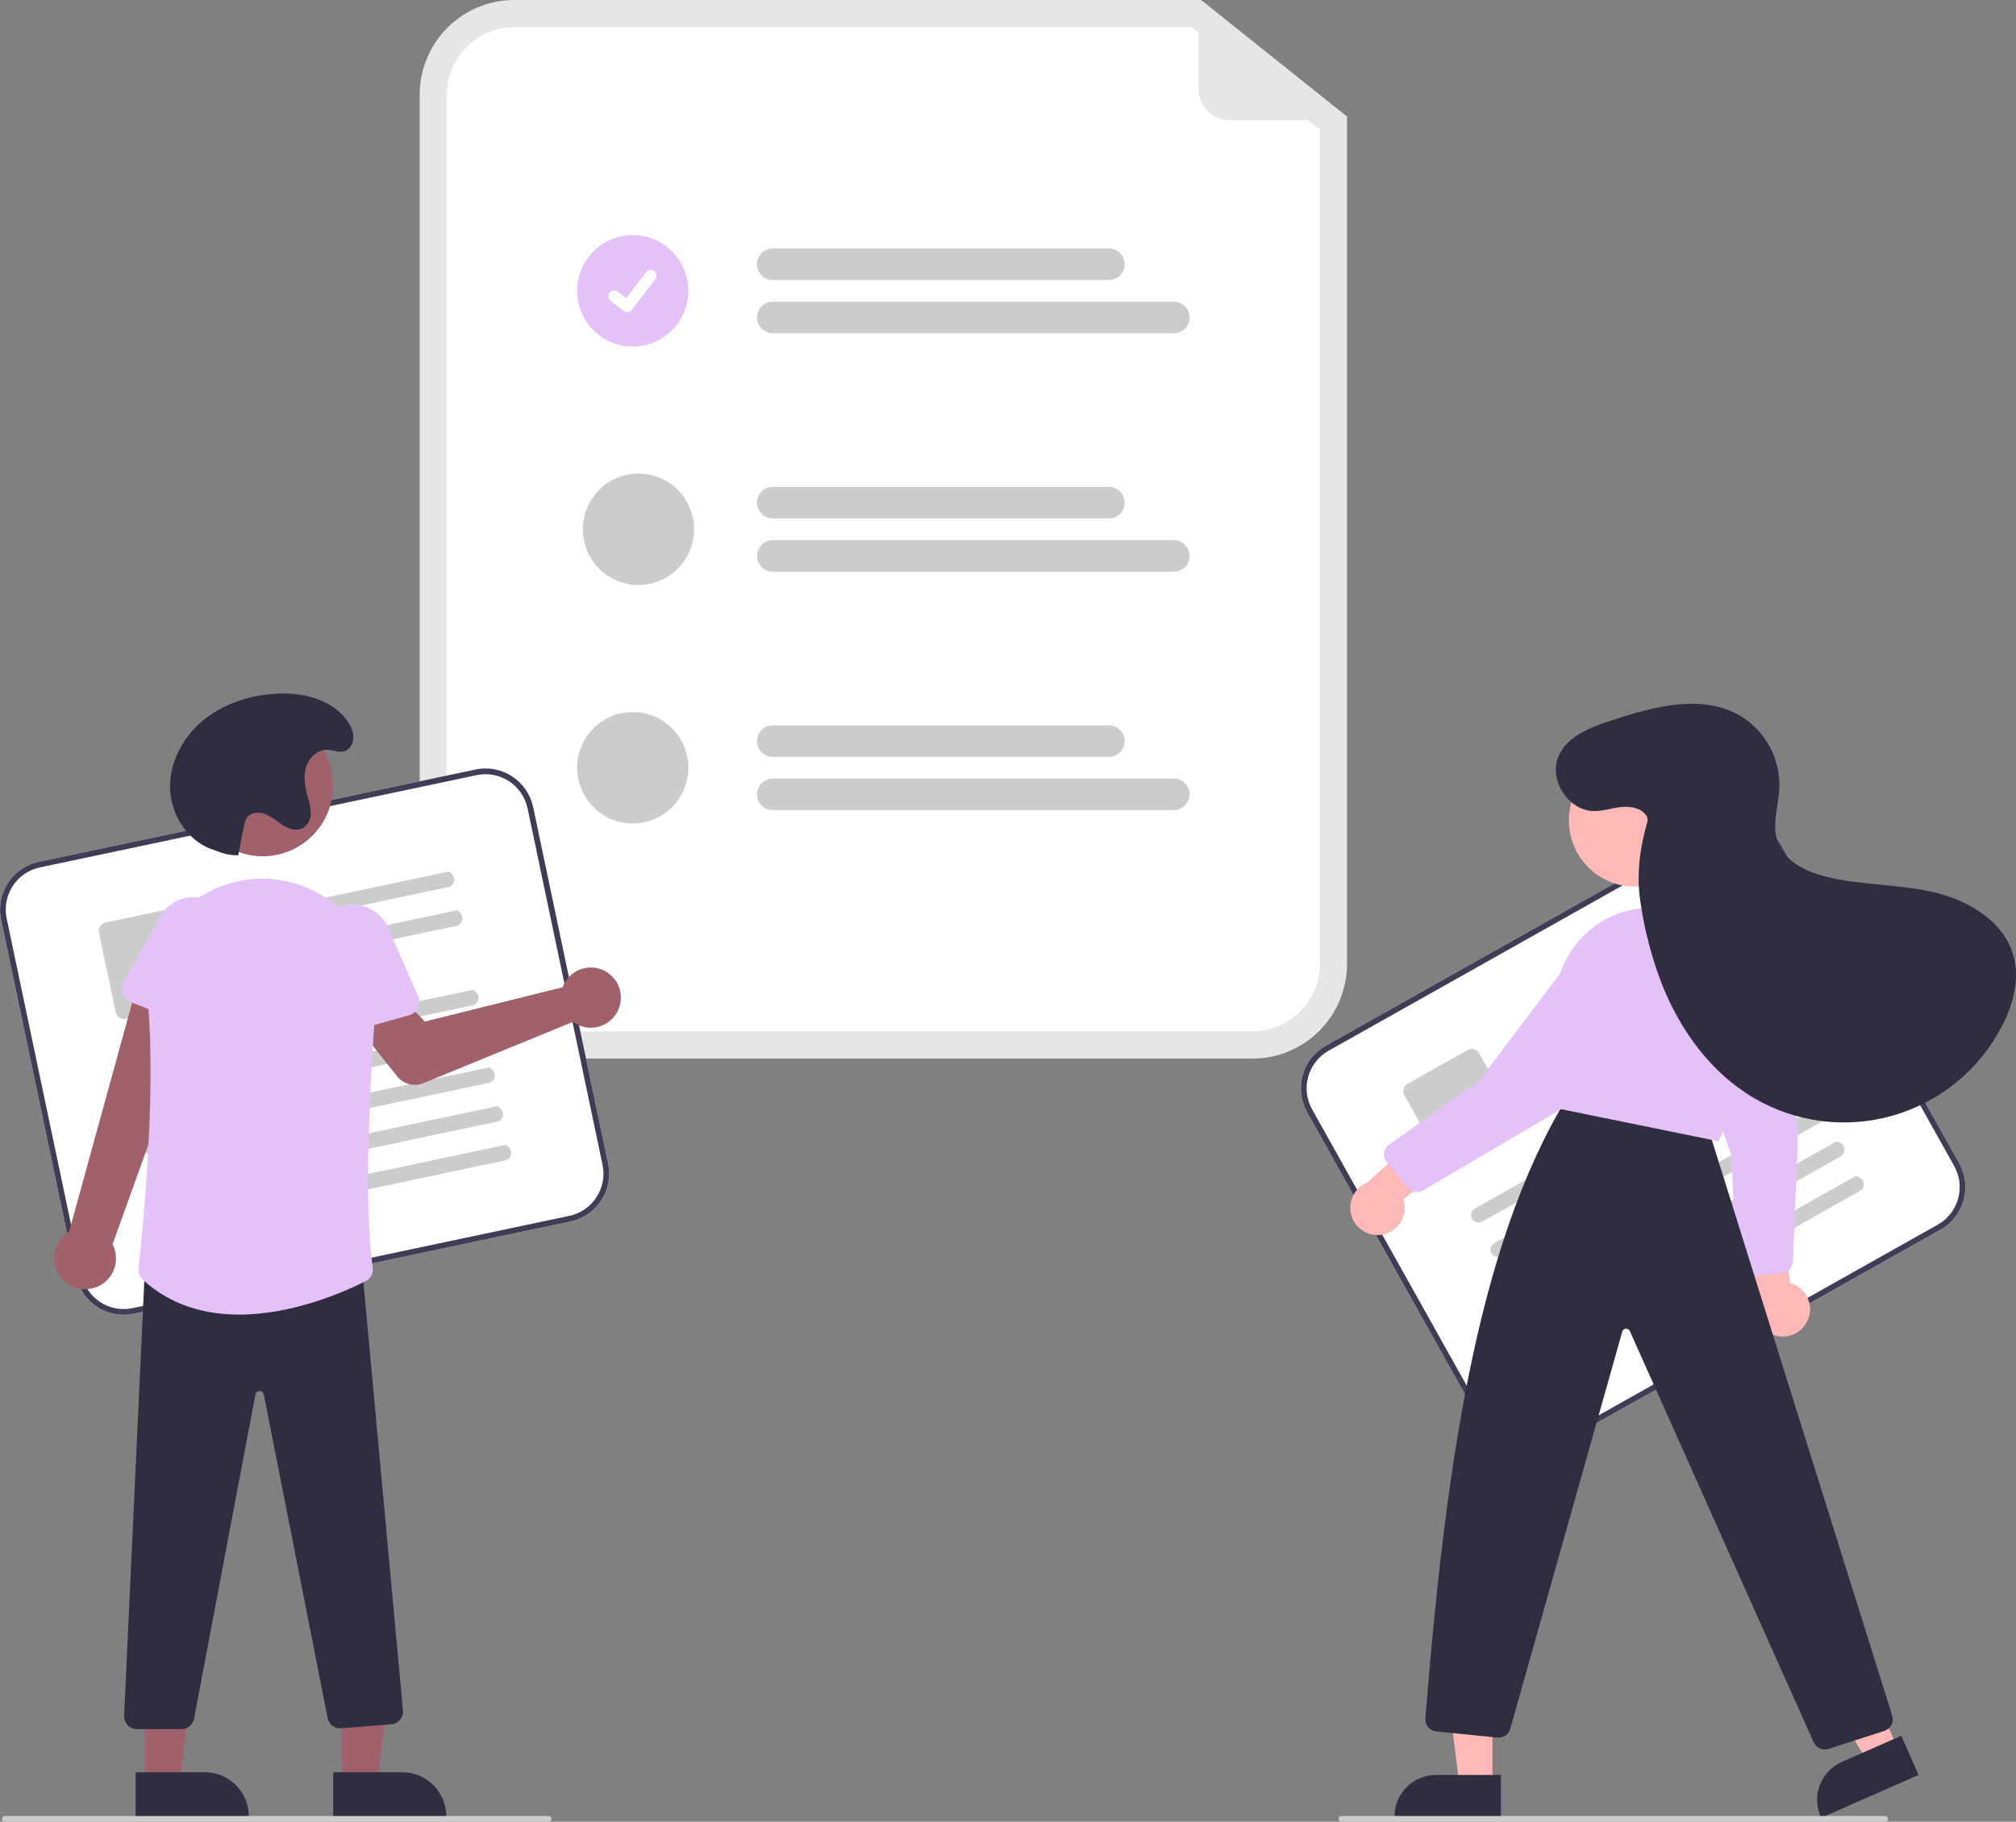 <svg width="260" height="235" viewBox="0 0 260 235" fill="none" xmlns="http://www.w3.org/2000/svg">
<rect x="0" y="0" width="260" height="235" fill="#808080" stroke="none"/>
<g clip-path="url(#clip0)">
<path d="M161.543 136.559H66.307C63.078 136.555 59.982 135.268 57.698 132.978C55.414 130.689 54.13 127.584 54.126 124.346V12.213C54.13 8.975 55.414 5.871 57.698 3.581C59.982 1.292 63.078 0.004 66.307 0H154.908L173.724 15.036V124.346C173.72 127.584 172.436 130.689 170.152 132.978C167.868 135.268 164.772 136.555 161.543 136.559Z" fill="#E6E6E6"/>
<path d="M66.307 3.516C64.007 3.518 61.803 4.435 60.176 6.066C58.55 7.696 57.635 9.907 57.633 12.213V124.346C57.635 126.652 58.55 128.863 60.176 130.493C61.803 132.124 64.007 133.041 66.307 133.043H161.542C163.842 133.041 166.047 132.124 167.673 130.493C169.3 128.863 170.214 126.652 170.217 124.346V16.73L153.681 3.516H66.307Z" fill="white"/>
<path d="M143.019 36.121H99.66C99.394 36.121 99.13 36.069 98.884 35.967C98.638 35.864 98.414 35.715 98.226 35.526C98.037 35.337 97.888 35.113 97.786 34.866C97.684 34.619 97.632 34.355 97.632 34.088C97.632 33.821 97.684 33.556 97.786 33.309C97.888 33.062 98.037 32.838 98.226 32.65C98.414 32.461 98.638 32.311 98.884 32.209C99.13 32.106 99.394 32.054 99.66 32.054H143.019C143.286 32.054 143.549 32.106 143.795 32.209C144.042 32.311 144.265 32.461 144.454 32.65C144.642 32.838 144.791 33.062 144.893 33.309C144.995 33.556 145.048 33.821 145.048 34.088C145.048 34.355 144.995 34.619 144.893 34.866C144.791 35.113 144.642 35.337 144.454 35.526C144.265 35.715 144.042 35.864 143.795 35.967C143.549 36.069 143.286 36.121 143.019 36.121Z" fill="#CCCCCC"/>
<path d="M151.387 42.985H99.66C99.122 42.985 98.606 42.771 98.226 42.389C97.845 42.008 97.632 41.491 97.632 40.951C97.632 40.412 97.845 39.895 98.226 39.513C98.606 39.132 99.122 38.918 99.66 38.918H151.387C151.925 38.918 152.441 39.132 152.821 39.513C153.202 39.895 153.415 40.412 153.415 40.951C153.415 41.491 153.202 42.008 152.821 42.389C152.441 42.771 151.925 42.985 151.387 42.985Z" fill="#CCCCCC"/>
<path d="M143.019 66.881H99.66C99.122 66.881 98.606 66.667 98.226 66.286C97.845 65.904 97.632 65.387 97.632 64.848C97.632 64.308 97.845 63.791 98.226 63.41C98.606 63.028 99.122 62.814 99.66 62.814H143.019C143.557 62.814 144.073 63.028 144.454 63.41C144.834 63.791 145.048 64.308 145.048 64.848C145.048 65.387 144.834 65.904 144.454 66.286C144.073 66.667 143.557 66.881 143.019 66.881Z" fill="#CCCCCC"/>
<path d="M151.387 73.745H99.66C99.122 73.745 98.606 73.531 98.226 73.15C97.845 72.768 97.632 72.251 97.632 71.712C97.632 71.172 97.845 70.655 98.226 70.273C98.606 69.892 99.122 69.678 99.66 69.678H151.387C151.925 69.678 152.441 69.892 152.821 70.273C153.202 70.655 153.415 71.172 153.415 71.712C153.415 72.251 153.202 72.768 152.821 73.15C152.441 73.531 151.925 73.745 151.387 73.745Z" fill="#CCCCCC"/>
<path d="M143.019 97.641H99.66C99.122 97.641 98.606 97.427 98.226 97.046C97.845 96.664 97.632 96.147 97.632 95.608C97.632 95.068 97.845 94.551 98.226 94.17C98.606 93.788 99.122 93.574 99.66 93.574H143.019C143.557 93.574 144.073 93.788 144.454 94.17C144.834 94.551 145.048 95.068 145.048 95.608C145.048 96.147 144.834 96.664 144.454 97.046C144.073 97.427 143.557 97.641 143.019 97.641Z" fill="#CCCCCC"/>
<path d="M151.387 104.505H99.66C99.122 104.505 98.606 104.291 98.226 103.91C97.845 103.528 97.632 103.011 97.632 102.471C97.632 101.932 97.845 101.415 98.226 101.033C98.606 100.652 99.122 100.438 99.66 100.438H151.387C151.925 100.438 152.441 100.652 152.821 101.033C153.202 101.415 153.415 101.932 153.415 102.471C153.415 103.011 153.202 103.528 152.821 103.91C152.441 104.291 151.925 104.505 151.387 104.505Z" fill="#CCCCCC"/>
<path d="M81.604 44.708C85.564 44.708 88.774 41.489 88.774 37.52C88.774 33.55 85.564 30.331 81.604 30.331C77.644 30.331 74.435 33.55 74.435 37.52C74.435 41.489 77.644 44.708 81.604 44.708Z" fill="#E4C1F9"/>
<path d="M80.894 40.261C80.732 40.262 80.575 40.209 80.446 40.112L80.438 40.106L78.753 38.814C78.596 38.693 78.493 38.514 78.467 38.317C78.441 38.119 78.495 37.92 78.615 37.762C78.736 37.604 78.914 37.501 79.111 37.474C79.308 37.448 79.507 37.502 79.665 37.623L80.756 38.462L83.335 35.088C83.395 35.01 83.469 34.945 83.554 34.895C83.639 34.846 83.734 34.814 83.831 34.801C83.928 34.788 84.027 34.795 84.122 34.82C84.217 34.846 84.306 34.889 84.384 34.949L84.385 34.95L84.368 34.972L84.385 34.95C84.542 35.071 84.645 35.25 84.671 35.447C84.697 35.644 84.644 35.844 84.523 36.002L81.49 39.968C81.42 40.059 81.329 40.133 81.226 40.184C81.123 40.235 81.009 40.261 80.894 40.261L80.894 40.261Z" fill="white"/>
<path d="M82.342 75.468C86.302 75.468 89.512 72.249 89.512 68.279C89.512 64.31 86.302 61.091 82.342 61.091C78.383 61.091 75.173 64.31 75.173 68.279C75.173 72.249 78.383 75.468 82.342 75.468Z" fill="#CCCCCC"/>
<path d="M81.604 106.228C85.564 106.228 88.774 103.009 88.774 99.04C88.774 95.07 85.564 91.852 81.604 91.852C77.644 91.852 74.435 95.07 74.435 99.04C74.435 103.009 77.644 106.228 81.604 106.228Z" fill="#CCCCCC"/>
<path d="M173.357 15.52H158.619C157.543 15.52 156.511 15.091 155.75 14.328C154.989 13.566 154.562 12.531 154.562 11.452V0.538C154.562 0.491 154.575 0.444 154.6 0.403C154.626 0.363 154.662 0.33 154.705 0.309C154.748 0.289 154.796 0.28 154.843 0.286C154.89 0.291 154.935 0.309 154.973 0.339L173.515 15.066C173.556 15.099 173.586 15.144 173.601 15.195C173.616 15.245 173.614 15.299 173.597 15.349C173.58 15.399 173.547 15.442 173.504 15.473C173.461 15.503 173.41 15.52 173.357 15.52Z" fill="#E6E6E6"/>
<path d="M73.585 157.569L17.239 169.477C15.611 169.819 13.914 169.499 12.52 168.589C11.126 167.678 10.149 166.25 9.805 164.618L0.136 118.629C-0.206 116.996 0.113 115.294 1.021 113.897C1.93 112.5 3.354 111.521 4.982 111.175L61.328 99.268C62.956 98.925 64.653 99.245 66.047 100.156C67.441 101.066 68.417 102.494 68.762 104.126L78.431 150.116C78.772 151.748 78.454 153.45 77.545 154.847C76.637 156.244 75.213 157.223 73.585 157.569Z" fill="white"/>
<path d="M73.585 157.569L17.239 169.477C15.611 169.819 13.914 169.499 12.52 168.589C11.126 167.678 10.149 166.25 9.805 164.618L0.136 118.629C-0.206 116.996 0.113 115.294 1.021 113.897C1.93 112.5 3.354 111.521 4.982 111.175L61.328 99.268C62.956 98.925 64.653 99.245 66.047 100.156C67.441 101.066 68.417 102.494 68.762 104.126L78.431 150.116C78.772 151.748 78.454 153.45 77.545 154.847C76.637 156.244 75.213 157.223 73.585 157.569ZM5.134 111.899C3.698 112.204 2.441 113.068 1.64 114.301C0.838 115.534 0.557 117.035 0.858 118.476L10.527 164.465C10.831 165.905 11.693 167.165 12.923 167.969C14.152 168.772 15.65 169.054 17.087 168.752L73.433 156.845C74.869 156.54 76.125 155.676 76.927 154.443C77.729 153.21 78.01 151.709 77.709 150.268L68.04 104.279C67.735 102.839 66.874 101.579 65.644 100.775C64.414 99.972 62.917 99.69 61.48 99.992L5.134 111.899Z" fill="#3F3D56"/>
<path d="M57.827 114.432L29.39 120.441C29.141 120.499 28.879 120.46 28.658 120.332C28.437 120.204 28.272 119.997 28.198 119.752C28.163 119.624 28.156 119.491 28.175 119.36C28.194 119.229 28.239 119.103 28.308 118.991C28.377 118.878 28.468 118.78 28.576 118.704C28.684 118.628 28.806 118.575 28.935 118.547L57.883 112.43C59.013 113.069 58.656 114.257 57.826 114.432L57.827 114.432Z" fill="#CCCCCC"/>
<path d="M58.878 119.433L30.441 125.442C30.192 125.5 29.931 125.461 29.709 125.333C29.488 125.205 29.323 124.997 29.249 124.753C29.215 124.625 29.207 124.491 29.226 124.361C29.245 124.23 29.291 124.104 29.36 123.991C29.429 123.879 29.52 123.781 29.628 123.705C29.735 123.629 29.858 123.576 29.987 123.548L58.934 117.431C60.064 118.07 59.707 119.257 58.878 119.433L58.878 119.433Z" fill="#CCCCCC"/>
<path d="M24.892 129.588L16.213 131.423C15.93 131.482 15.635 131.427 15.392 131.268C15.149 131.109 14.979 130.861 14.919 130.577L12.761 120.309C12.701 120.025 12.757 119.729 12.915 119.485C13.073 119.242 13.321 119.072 13.604 119.012L22.283 117.178C22.566 117.118 22.862 117.174 23.104 117.332C23.347 117.491 23.517 117.739 23.577 118.023L25.736 128.291C25.795 128.575 25.74 128.871 25.581 129.115C25.423 129.358 25.175 129.528 24.892 129.589V129.588Z" fill="#CCCCCC"/>
<path d="M60.948 129.689L17.548 138.861C17.299 138.919 17.038 138.88 16.816 138.752C16.595 138.624 16.43 138.416 16.356 138.171C16.322 138.044 16.314 137.91 16.333 137.779C16.352 137.649 16.397 137.523 16.466 137.41C16.535 137.298 16.627 137.2 16.735 137.124C16.842 137.048 16.965 136.994 17.094 136.967L61.004 127.688C62.135 128.326 61.777 129.514 60.948 129.689Z" fill="#CCCCCC"/>
<path d="M62 134.692L18.6 143.863C18.351 143.921 18.089 143.882 17.868 143.754C17.647 143.626 17.482 143.419 17.408 143.174C17.373 143.046 17.366 142.913 17.385 142.782C17.404 142.651 17.449 142.525 17.518 142.413C17.587 142.3 17.678 142.203 17.786 142.126C17.894 142.05 18.016 141.997 18.145 141.97L62.056 132.69C63.186 133.329 62.829 134.516 62 134.692Z" fill="#CCCCCC"/>
<path d="M63.051 139.691L19.651 148.862C19.402 148.92 19.14 148.881 18.919 148.753C18.698 148.625 18.533 148.418 18.459 148.173C18.424 148.045 18.417 147.912 18.436 147.781C18.455 147.65 18.5 147.524 18.569 147.412C18.638 147.299 18.729 147.202 18.837 147.125C18.945 147.049 19.067 146.996 19.196 146.969L63.107 137.689C64.237 138.328 63.88 139.516 63.051 139.691Z" fill="#CCCCCC"/>
<path d="M64.102 144.693L20.702 153.864C20.453 153.922 20.192 153.883 19.971 153.755C19.749 153.627 19.585 153.42 19.51 153.175C19.476 153.047 19.468 152.914 19.487 152.783C19.506 152.652 19.552 152.526 19.621 152.414C19.69 152.301 19.781 152.204 19.889 152.127C19.997 152.051 20.119 151.998 20.248 151.971L64.159 142.691C65.289 143.33 64.932 144.518 64.102 144.693Z" fill="#CCCCCC"/>
<path d="M65.153 149.692L21.753 158.864C21.505 158.922 21.243 158.883 21.022 158.755C20.8 158.627 20.636 158.419 20.561 158.174C20.527 158.047 20.519 157.913 20.538 157.782C20.557 157.651 20.603 157.526 20.672 157.413C20.741 157.3 20.832 157.203 20.94 157.127C21.048 157.051 21.17 156.997 21.299 156.97L65.21 147.691C66.34 148.329 65.983 149.517 65.153 149.692Z" fill="#CCCCCC"/>
<path d="M72.815 126.797C72.716 126.976 72.632 127.163 72.562 127.356L54.795 131.776L51.704 128.57L46.269 132.614L51.19 138.823C51.588 139.324 52.137 139.683 52.755 139.845C53.374 140.007 54.028 139.964 54.619 139.721L73.898 131.823C74.532 132.291 75.293 132.554 76.079 132.578C76.866 132.601 77.641 132.384 78.301 131.955C78.962 131.527 79.477 130.907 79.777 130.177C80.077 129.448 80.149 128.645 79.983 127.874C79.817 127.103 79.42 126.4 78.846 125.861C78.272 125.321 77.548 124.97 76.77 124.853C75.992 124.736 75.196 124.859 74.49 125.206C73.783 125.554 73.199 126.108 72.815 126.797L72.815 126.797Z" fill="#A0616A"/>
<path d="M12.168 166.133C12.722 165.962 13.232 165.671 13.661 165.28C14.091 164.89 14.43 164.41 14.654 163.874C14.879 163.338 14.983 162.759 14.96 162.179C14.938 161.598 14.788 161.029 14.522 160.513L26.75 126.44L18.258 124.932L8.909 158.898C8.073 159.403 7.451 160.198 7.161 161.132C6.87 162.066 6.932 163.075 7.333 163.967C7.735 164.859 8.449 165.572 9.34 165.971C10.231 166.37 11.237 166.428 12.168 166.133Z" fill="#A0616A"/>
<path d="M25.197 132.489L16.813 129.263C16.574 129.171 16.358 129.029 16.18 128.846C16.001 128.663 15.863 128.443 15.777 128.202C15.69 127.961 15.657 127.704 15.678 127.449C15.7 127.194 15.776 126.946 15.901 126.723L20.299 118.905C20.775 117.684 21.714 116.702 22.91 116.174C24.107 115.646 25.463 115.615 26.682 116.088C27.901 116.562 28.883 117.5 29.413 118.698C29.943 119.896 29.977 121.256 29.509 122.479L27.569 131.212C27.514 131.462 27.405 131.697 27.25 131.902C27.096 132.106 26.899 132.274 26.674 132.395C26.449 132.516 26.201 132.587 25.946 132.603C25.691 132.62 25.435 132.58 25.197 132.489V132.489Z" fill="#E4C1F9"/>
<path d="M44.12 230.102L48.645 230.102L50.798 212.602L44.119 212.602L44.12 230.102Z" fill="#A0616A"/>
<path d="M42.966 228.621L51.878 228.621H51.878C52.624 228.621 53.362 228.768 54.052 229.054C54.741 229.34 55.367 229.76 55.894 230.288C56.422 230.817 56.84 231.445 57.125 232.136C57.411 232.827 57.558 233.567 57.558 234.315V234.5L42.966 234.5L42.966 228.621Z" fill="#2F2E41"/>
<path d="M18.65 230.102L23.176 230.102L25.328 212.602L18.649 212.602L18.65 230.102Z" fill="#A0616A"/>
<path d="M17.496 228.621L26.408 228.621H26.408C27.154 228.621 27.893 228.768 28.582 229.054C29.271 229.34 29.897 229.76 30.424 230.288C30.952 230.817 31.37 231.445 31.655 232.136C31.941 232.827 32.088 233.567 32.088 234.315V234.5L17.496 234.5L17.496 228.621Z" fill="#2F2E41"/>
<path d="M23.394 223.059H17.668C17.443 223.059 17.22 223.013 17.014 222.924C16.807 222.835 16.62 222.706 16.465 222.543C16.31 222.379 16.19 222.186 16.111 221.975C16.033 221.764 15.998 221.539 16.008 221.314L18.729 162.719L18.9 162.714L46.555 161.991L51.966 220.62C51.987 220.84 51.964 221.062 51.899 221.273C51.833 221.483 51.727 221.679 51.585 221.848C51.444 222.017 51.27 222.157 51.074 222.258C50.879 222.359 50.665 222.42 50.445 222.438L44.013 222.954C43.608 222.986 43.207 222.869 42.883 222.625C42.559 222.38 42.335 222.026 42.253 221.628L34.025 179.892C34.003 179.765 33.935 179.65 33.836 179.569C33.736 179.488 33.611 179.445 33.483 179.448H33.48C33.352 179.445 33.226 179.489 33.127 179.571C33.027 179.653 32.961 179.769 32.939 179.896L25.024 221.715C24.949 222.093 24.746 222.434 24.449 222.679C24.152 222.924 23.779 223.058 23.394 223.059Z" fill="#2F2E41"/>
<path d="M33.885 110.459C38.892 110.459 42.951 106.39 42.951 101.37C42.951 96.35 38.892 92.28 33.885 92.28C28.878 92.28 24.819 96.35 24.819 101.37C24.819 106.39 28.878 110.459 33.885 110.459Z" fill="#A0616A"/>
<path d="M30.845 169.586C26.524 169.586 22.085 168.447 18.406 165.08C18.21 164.902 18.059 164.68 17.965 164.433C17.87 164.185 17.836 163.919 17.864 163.655C18.257 160.108 20.168 141.791 19.092 129.555C18.882 127.269 19.205 124.966 20.035 122.827C20.865 120.688 22.179 118.772 23.874 117.23C25.54 115.691 27.539 114.561 29.715 113.929C31.89 113.298 34.183 113.181 36.411 113.59H36.411C36.524 113.61 36.636 113.632 36.749 113.653C44.008 115.062 49.051 121.797 48.48 129.319C47.648 140.296 46.901 155.143 48.073 163.54C48.122 163.883 48.062 164.233 47.902 164.541C47.742 164.849 47.49 165.099 47.182 165.256C44.515 166.606 37.833 169.586 30.845 169.586Z" fill="#E4C1F9"/>
<path d="M42.675 133.143C42.462 133.001 42.283 132.814 42.148 132.597C42.014 132.379 41.928 132.134 41.897 131.88L40.792 123.002C40.441 121.739 40.604 120.389 41.245 119.247C41.886 118.104 42.953 117.264 44.211 116.909C45.47 116.554 46.817 116.713 47.958 117.353C49.099 117.992 49.941 119.059 50.298 120.32L53.937 128.521C54.041 128.755 54.093 129.009 54.09 129.265C54.087 129.521 54.029 129.774 53.92 130.005C53.812 130.237 53.654 130.443 53.459 130.608C53.264 130.773 53.035 130.894 52.789 130.963L44.137 133.376C43.891 133.445 43.633 133.46 43.381 133.42C43.129 133.379 42.888 133.285 42.675 133.143Z" fill="#E4C1F9"/>
<path d="M30.72 110.331C29.862 110.347 29.009 110.192 28.211 109.876C27.86 109.74 27.495 109.629 27.145 109.493C24.049 108.294 22.01 104.988 21.937 101.662C21.863 98.335 23.582 95.107 26.133 92.979C28.685 90.851 31.989 89.759 35.299 89.506C38.863 89.234 42.877 90.14 44.869 93.116C45.399 93.909 45.77 94.87 45.456 95.826C45.361 96.115 45.193 96.374 44.968 96.577C44.079 97.37 43.192 96.774 42.285 96.721C41.039 96.648 39.919 97.66 39.517 98.845C39.115 100.03 39.292 101.334 39.617 102.543C39.864 103.27 40.02 104.025 40.081 104.791C40.107 105.175 40.035 105.56 39.872 105.908C39.708 106.257 39.459 106.557 39.147 106.782C38.368 107.254 37.345 106.981 36.566 106.509C35.787 106.038 35.113 105.383 34.271 105.036C33.43 104.69 32.299 104.766 31.809 105.535C31.653 105.815 31.548 106.12 31.497 106.437C31.058 108.443 31.159 108.325 30.72 110.331V110.331Z" fill="#2F2E41"/>
<path d="M70.75 235H0.616C0.518 235 0.424 234.961 0.355 234.892C0.285 234.822 0.247 234.728 0.247 234.63C0.247 234.532 0.285 234.438 0.355 234.368C0.424 234.299 0.518 234.26 0.616 234.26H70.75C70.848 234.26 70.942 234.299 71.011 234.368C71.08 234.438 71.119 234.532 71.119 234.63C71.119 234.728 71.08 234.822 71.011 234.892C70.942 234.961 70.848 235 70.75 235Z" fill="#CCCCCC"/>
<path d="M250.273 158.627L200.051 186.87C198.599 187.684 196.884 187.888 195.282 187.436C193.681 186.985 192.323 185.915 191.508 184.461L168.574 143.469C167.762 142.013 167.558 140.294 168.009 138.688C168.459 137.083 169.527 135.722 170.977 134.904L221.2 106.661C222.652 105.846 224.366 105.643 225.968 106.094C227.57 106.546 228.927 107.616 229.743 109.07L252.677 150.062C253.489 151.517 253.692 153.237 253.241 154.842C252.791 156.448 251.724 157.809 250.273 158.627Z" fill="white"/>
<path d="M250.273 158.627L200.051 186.87C198.599 187.684 196.884 187.888 195.282 187.436C193.681 186.985 192.323 185.915 191.508 184.461L168.574 143.469C167.762 142.013 167.558 140.294 168.009 138.688C168.459 137.083 169.527 135.722 170.977 134.904L221.2 106.661C222.652 105.846 224.366 105.643 225.968 106.094C227.57 106.546 228.927 107.616 229.743 109.07L252.677 150.062C253.489 151.517 253.692 153.237 253.241 154.842C252.791 156.448 251.724 157.809 250.273 158.627ZM171.338 135.55C170.059 136.271 169.117 137.472 168.719 138.889C168.322 140.306 168.501 141.823 169.218 143.107L192.152 184.099C192.871 185.382 194.069 186.326 195.482 186.724C196.895 187.123 198.408 186.943 199.69 186.225L249.912 157.981C251.192 157.26 252.134 156.059 252.531 154.642C252.929 153.225 252.749 151.708 252.033 150.424L229.099 109.432C228.379 108.149 227.181 107.205 225.768 106.807C224.355 106.408 222.842 106.588 221.561 107.306L171.338 135.55Z" fill="#3F3D56"/>
<path d="M222.378 122.181L197.031 136.435C196.811 136.565 196.55 136.606 196.301 136.55C196.051 136.494 195.833 136.345 195.688 136.134C195.618 136.022 195.571 135.897 195.55 135.767C195.529 135.636 195.535 135.503 195.567 135.375C195.599 135.246 195.657 135.126 195.738 135.021C195.818 134.916 195.918 134.828 196.034 134.764L221.835 120.254C223.104 120.525 223.117 121.765 222.378 122.181L222.378 122.181Z" fill="#CCCCCC"/>
<path d="M224.872 126.638L199.525 140.892C199.305 141.022 199.044 141.063 198.795 141.007C198.545 140.952 198.326 140.803 198.182 140.591C198.112 140.48 198.064 140.355 198.044 140.224C198.023 140.094 198.029 139.96 198.061 139.832C198.093 139.704 198.151 139.583 198.231 139.478C198.312 139.373 198.412 139.286 198.527 139.221L224.329 124.711C225.598 124.982 225.611 126.223 224.872 126.638L224.872 126.638Z" fill="#CCCCCC"/>
<path d="M195.466 146.512L187.73 150.862C187.478 151.004 187.179 151.039 186.9 150.961C186.622 150.882 186.385 150.696 186.243 150.443L181.123 141.29C180.981 141.037 180.946 140.738 181.025 140.458C181.103 140.179 181.289 139.942 181.541 139.8L189.277 135.449C189.53 135.308 189.828 135.272 190.107 135.351C190.385 135.43 190.622 135.616 190.764 135.869L195.884 145.021C196.026 145.274 196.061 145.574 195.983 145.853C195.904 146.133 195.718 146.369 195.466 146.512L195.466 146.512Z" fill="#CCCCCC"/>
<path d="M229.904 135.806L191.221 157.561C191.001 157.691 190.739 157.732 190.49 157.676C190.241 157.62 190.022 157.471 189.878 157.26C189.807 157.148 189.76 157.023 189.739 156.893C189.718 156.762 189.724 156.629 189.756 156.5C189.789 156.372 189.847 156.252 189.927 156.147C190.007 156.042 190.108 155.954 190.223 155.89L229.362 133.879C230.63 134.15 230.644 135.391 229.904 135.806Z" fill="#CCCCCC"/>
<path d="M232.399 140.265L193.715 162.019C193.495 162.149 193.234 162.19 192.985 162.134C192.735 162.079 192.516 161.93 192.372 161.719C192.302 161.607 192.254 161.482 192.234 161.351C192.213 161.221 192.219 161.087 192.251 160.959C192.283 160.831 192.341 160.711 192.421 160.605C192.502 160.5 192.602 160.413 192.717 160.348L231.856 138.338C233.125 138.609 233.138 139.849 232.399 140.265V140.265Z" fill="#CCCCCC"/>
<path d="M234.892 144.721L196.208 166.475C195.988 166.605 195.727 166.646 195.478 166.59C195.228 166.534 195.009 166.386 194.865 166.174C194.795 166.063 194.747 165.938 194.727 165.807C194.706 165.677 194.712 165.543 194.744 165.415C194.776 165.287 194.834 165.166 194.914 165.061C194.995 164.956 195.095 164.869 195.21 164.804L234.349 142.794C235.618 143.065 235.631 144.305 234.892 144.721Z" fill="#CCCCCC"/>
<path d="M237.386 149.179L198.703 170.934C198.482 171.063 198.221 171.105 197.972 171.049C197.723 170.993 197.504 170.844 197.36 170.633C197.289 170.521 197.242 170.396 197.221 170.266C197.2 170.135 197.206 170.001 197.238 169.873C197.271 169.745 197.329 169.625 197.409 169.52C197.489 169.415 197.59 169.327 197.705 169.263L236.843 147.252C238.112 147.523 238.125 148.764 237.386 149.179H237.386Z" fill="#CCCCCC"/>
<path d="M239.88 153.636L201.196 175.39C200.976 175.52 200.714 175.561 200.465 175.505C200.216 175.449 199.997 175.3 199.853 175.089C199.782 174.977 199.735 174.852 199.714 174.722C199.693 174.591 199.699 174.458 199.731 174.329C199.764 174.201 199.822 174.081 199.902 173.976C199.982 173.871 200.083 173.783 200.198 173.719L239.337 151.708C240.606 151.979 240.619 153.22 239.88 153.635V153.636Z" fill="#CCCCCC"/>
<path d="M233.131 170.335C233.341 169.869 233.448 169.362 233.442 168.851C233.436 168.339 233.319 167.835 233.098 167.374C232.877 166.913 232.557 166.507 232.163 166.183C231.768 165.859 231.307 165.625 230.813 165.499L229.761 153.111L224.701 157.113L226.476 168.263C226.32 169.11 226.479 169.985 226.923 170.722C227.367 171.459 228.065 172.007 228.886 172.262C229.706 172.518 230.591 172.463 231.374 172.107C232.156 171.752 232.781 171.121 233.131 170.335Z" fill="#FFB8B8"/>
<path d="M229.856 164.202L225.654 164.704C225.441 164.73 225.224 164.711 225.019 164.649C224.813 164.586 224.622 164.482 224.458 164.343C224.294 164.203 224.161 164.031 224.067 163.837C223.972 163.644 223.919 163.433 223.909 163.217L223.297 149.005L215.332 127.191C215.012 126.514 214.867 125.768 214.908 125.02C214.95 124.273 215.177 123.547 215.568 122.91C215.764 122.602 215.987 122.313 216.236 122.047C216.726 121.517 217.337 121.115 218.015 120.873C218.694 120.631 219.421 120.558 220.135 120.659C220.869 120.757 221.57 121.029 222.179 121.453C222.788 121.877 223.287 122.441 223.635 123.097L228.829 134.01C231.002 138.574 232.028 143.602 231.817 148.655L231.231 162.713C231.216 163.081 231.072 163.432 230.824 163.704C230.576 163.975 230.241 164.151 229.877 164.199L229.856 164.202Z" fill="#E4C1F9"/>
<path d="M244.779 225.624L240.883 227.338L232.433 213.089L238.183 210.558L244.779 225.624Z" fill="#FFB8B8"/>
<path d="M247.43 228.972L234.868 234.5L234.799 234.341C234.517 233.697 234.364 233.004 234.349 232.301C234.335 231.599 234.458 230.9 234.713 230.245C234.968 229.59 235.349 228.992 235.834 228.484C236.319 227.977 236.9 227.57 237.542 227.288L237.542 227.287L245.214 223.911L247.43 228.972Z" fill="#2F2E41"/>
<path d="M192.477 230.366H188.223L186.199 213.913L192.478 213.913L192.477 230.366Z" fill="#FFB8B8"/>
<path d="M193.562 234.5L179.844 234.5V234.326C179.844 233.623 179.982 232.927 180.25 232.277C180.519 231.628 180.912 231.038 181.408 230.541C181.903 230.044 182.492 229.649 183.14 229.38C183.788 229.111 184.482 228.973 185.183 228.973H185.184L193.562 228.973L193.562 234.5Z" fill="#2F2E41"/>
<path d="M233.899 224.741L210.199 171.715C210.156 171.616 210.083 171.532 209.991 171.476C209.899 171.42 209.791 171.393 209.684 171.401C209.576 171.409 209.473 171.45 209.39 171.519C209.306 171.587 209.246 171.68 209.218 171.785L194.778 223.001C194.682 223.36 194.462 223.673 194.158 223.883C193.853 224.093 193.483 224.188 193.115 224.149L185.229 223.358C184.822 223.315 184.449 223.116 184.187 222.801C183.925 222.486 183.796 222.082 183.827 221.674C186.335 190.393 190.289 160.871 202.136 141.544L202.199 141.441L220.118 144.964L244.04 221.339C244.158 221.732 244.118 222.156 243.929 222.52C243.739 222.884 243.414 223.16 243.025 223.287L235.811 225.612C235.441 225.732 235.04 225.709 234.686 225.548C234.333 225.387 234.052 225.099 233.899 224.741Z" fill="#2F2E41"/>
<path d="M210.86 114.382C215.567 114.382 219.383 110.556 219.383 105.836C219.383 101.117 215.567 97.291 210.86 97.291C206.152 97.291 202.336 101.117 202.336 105.836C202.336 110.556 206.152 114.382 210.86 114.382Z" fill="#FFB8B8"/>
<path d="M201.035 143.024L200.926 143.001L200.9 142.893C199.752 138.032 199.725 132.727 200.819 127.126C201.374 124.263 202.919 121.689 205.181 119.856C207.444 118.023 210.279 117.049 213.187 117.106C216.343 117.17 219.355 118.441 221.607 120.658C223.859 122.876 225.181 125.872 225.302 129.034C225.667 138.668 221.74 147.02 221.7 147.103L221.642 147.226L201.035 143.024Z" fill="#E4C1F9"/>
<path d="M178.186 159.281C178.69 159.206 179.173 159.021 179.598 158.739C180.024 158.458 180.383 158.086 180.65 157.65C180.917 157.214 181.085 156.724 181.143 156.216C181.2 155.708 181.146 155.193 180.984 154.708L190.802 147.112L184.706 145.015L176.318 152.55C175.523 152.877 174.876 153.485 174.499 154.259C174.121 155.032 174.04 155.918 174.27 156.747C174.5 157.577 175.026 158.293 175.748 158.76C176.469 159.227 177.337 159.412 178.186 159.281V159.281Z" fill="#FFB8B8"/>
<path d="M183.548 153.552C183.228 153.741 182.852 153.81 182.486 153.745C182.12 153.681 181.79 153.487 181.554 153.199L178.857 149.93C178.72 149.764 178.619 149.572 178.559 149.364C178.5 149.157 178.484 148.94 178.513 148.726C178.541 148.513 178.613 148.307 178.724 148.123C178.835 147.938 178.983 147.779 179.159 147.654L190.743 139.441L204.72 120.913C205.115 120.277 205.662 119.75 206.311 119.38C206.96 119.01 207.692 118.809 208.438 118.794C208.802 118.792 209.165 118.823 209.523 118.889C210.233 119.015 210.901 119.312 211.471 119.753C212.042 120.194 212.497 120.767 212.799 121.423C213.114 122.096 213.266 122.834 213.24 123.577C213.214 124.319 213.012 125.045 212.65 125.694L202.3 142.498L202.278 142.535L183.548 153.552Z" fill="#E4C1F9"/>
<path d="M212.384 105.306C211.756 104.27 210.37 103.977 209.166 104.096C207.962 104.214 206.792 104.638 205.583 104.628C202.225 104.602 199.633 100.499 201.045 97.445C202.202 94.939 205.094 93.839 207.71 92.976C213.194 91.166 219.494 89.427 224.471 92.362C226.057 93.325 227.358 94.695 228.239 96.33C229.12 97.966 229.55 99.808 229.484 101.665C229.372 103.975 228.49 106.348 229.236 108.536C230.097 111.061 232.827 112.415 235.406 113.071C239.928 114.219 244.696 114.034 249.246 115.064C253.797 116.094 258.459 118.83 259.686 123.342C260.492 126.306 259.651 129.497 258.259 132.233C256.838 135.025 254.864 137.497 252.458 139.497C250.051 141.498 247.263 142.985 244.263 143.867C241.263 144.749 238.115 145.008 235.012 144.628C231.909 144.248 228.916 143.236 226.217 141.656C220.716 138.435 216.744 132.993 214.376 127.064C213.034 123.605 212.089 120.005 211.559 116.332C211.029 112.893 211.479 109.419 212.439 106.075C212.485 105.95 212.503 105.817 212.494 105.685C212.484 105.552 212.447 105.423 212.384 105.306Z" fill="#2F2E41"/>
<path d="M243.133 235H172.999C172.901 235 172.807 234.961 172.738 234.892C172.668 234.822 172.629 234.728 172.629 234.63C172.629 234.532 172.668 234.438 172.738 234.368C172.807 234.299 172.901 234.26 172.999 234.26H243.133C243.231 234.26 243.325 234.299 243.394 234.368C243.463 234.438 243.502 234.532 243.502 234.63C243.502 234.728 243.463 234.822 243.394 234.892C243.325 234.961 243.231 235 243.133 235Z" fill="#CCCCCC"/>
</g>
<defs>
<clipPath id="clip0">
<rect width="260" height="235" fill="white"/>
</clipPath>
</defs>
</svg>
